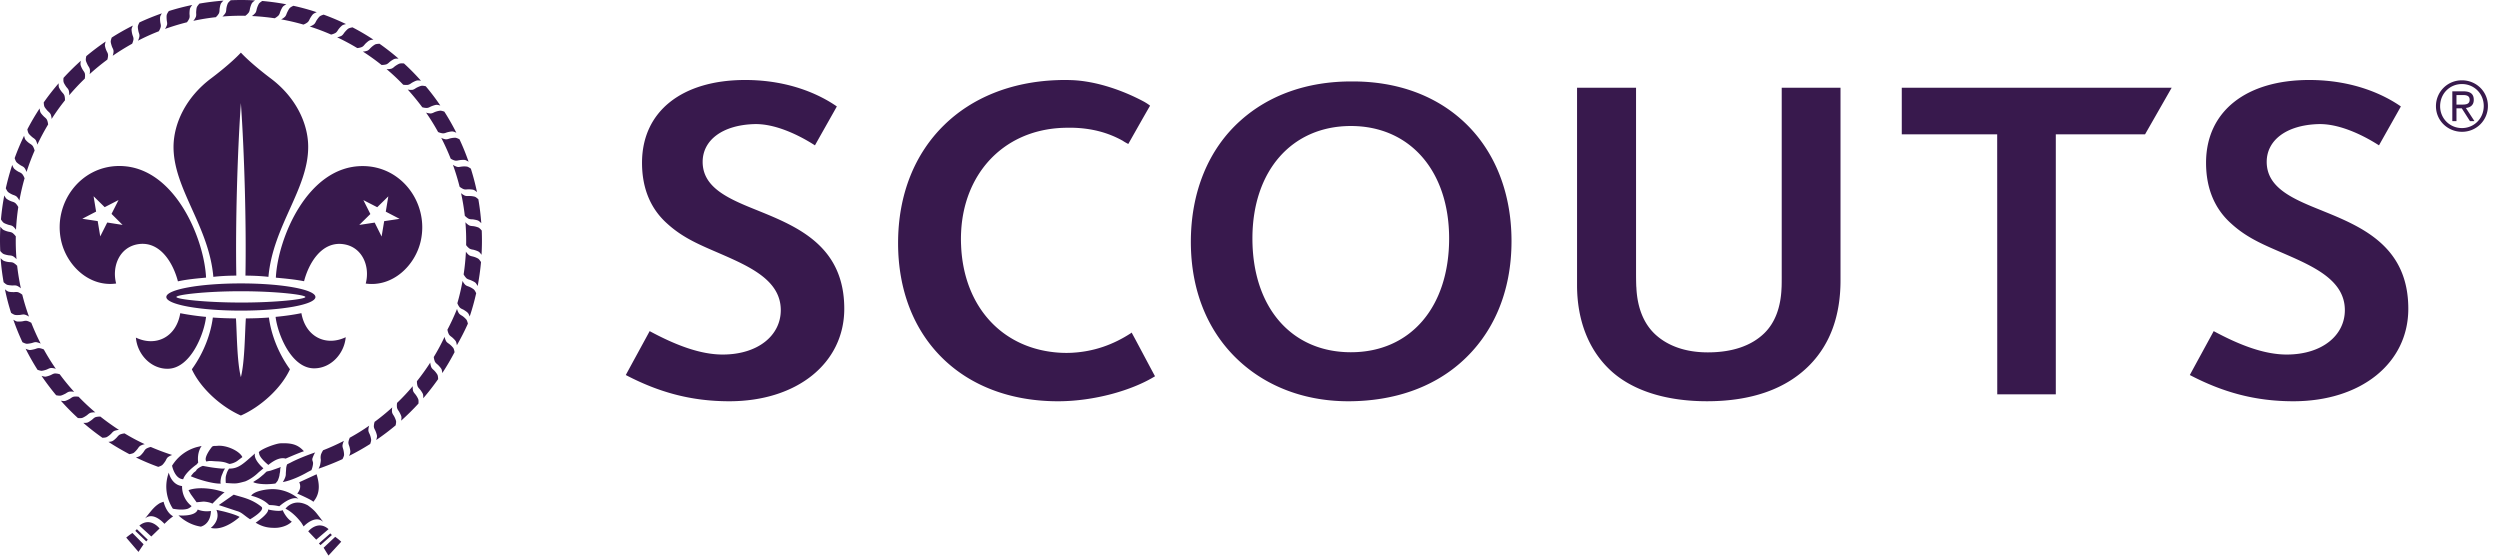 <svg viewBox="0 0 189 42" xmlns="http://www.w3.org/2000/svg" aria-hidden="true" focusable="false"><path d="M175.583 15.94v-.003c-2.17-.871-4.22-1.699-4.22-3.7 0-1.621 1.464-2.781 3.905-2.855 1.473-.041 3.194.716 4.585 1.607.045-.095 1.6-2.834 1.653-2.942-1.19-.828-3.511-2-6.93-2-4.743 0-7.798 2.35-7.798 6.259 0 1.94.65 3.495 1.933 4.624 1.22 1.107 2.546 1.624 4.06 2.283 2.274.99 4.5 2.028 4.5 4.234 0 1.92-1.736 3.356-4.396 3.356-1.688 0-3.544-.705-5.52-1.77-.048.101-1.755 3.218-1.803 3.319 2.467 1.29 4.911 1.983 7.825 1.983 5.119 0 8.691-2.877 8.691-6.994 0-4.686-3.444-6.174-6.485-7.402zm-118.24 0l-.002-.003c-2.169-.871-4.221-1.699-4.221-3.7 0-1.621 1.466-2.781 3.905-2.855 1.475-.041 3.196.716 4.586 1.607.046-.095 1.6-2.834 1.654-2.942-1.192-.828-3.513-2-6.93-2-4.745 0-7.798 2.35-7.798 6.259 0 1.94.65 3.495 1.932 4.624 1.223 1.107 2.547 1.624 4.061 2.283 2.271.99 4.497 2.028 4.497 4.234 0 1.92-1.734 3.356-4.394 3.356-1.687 0-3.545-.705-5.52-1.77-.047.101-1.755 3.218-1.802 3.319 2.465 1.29 4.91 1.983 7.824 1.983 5.116 0 8.692-2.877 8.692-6.994 0-4.686-3.445-6.174-6.484-7.402zm28.166 9.24c-1.368.89-2.814 1.394-4.434 1.487-.295.017-.59.017-.882.002-4.369-.229-7.34-3.438-7.534-8.107a10.55 10.55 0 01.003-1.048c.105-2.113.85-3.972 2.094-5.35 1.388-1.532 3.346-2.423 5.638-2.501.247-.008.496-.008.74-.005 1.422.042 2.639.366 3.749.985.132.096.415.242.415.242s1.455-2.575 1.646-2.89c0-.018-.232-.184-.472-.316-1.607-.861-3.609-1.546-5.419-1.62a14.375 14.375 0 00-1.177.001c-3.482.135-6.402 1.35-8.485 3.38-2.223 2.163-3.496 5.246-3.496 8.934 0 3.59 1.208 6.58 3.324 8.671 2.115 2.095 5.135 3.29 8.761 3.29 2.753 0 5.62-.829 7.34-1.891-.086-.14-1.65-3.106-1.772-3.305-.017.02-.024.02-.039.04zm65.483 4.632h4.427V10.156l6.747-.001 2.011-3.52h-20.403v3.52h7.213l.005 19.657zm-16.294-8.905c0 .107 0 .752-.014.862-.055 1.446-.48 2.624-1.315 3.434-.953.92-2.37 1.436-4.259 1.436-1.667 0-2.99-.479-3.919-1.31-.934-.835-1.415-2.088-1.482-3.6-.018-.127-.024-.837-.024-.959V6.634h-4.46v14.922c0 2.622.85 4.81 2.403 6.323 1.606 1.576 4.182 2.455 7.424 2.455 3.402 0 6.013-.95 7.775-2.755 1.53-1.57 2.316-3.701 2.316-6.382V6.634h-4.445v14.273zm-32.57 5.722c-4.497 0-7.445-3.395-7.445-8.603 0-5.11 2.98-8.5 7.445-8.5 4.454 0 7.426 3.39 7.426 8.5 0 5.208-2.94 8.603-7.426 8.603zm8.66-17.31c-2.178-2.089-5.16-3.189-8.646-3.162-3.33 0-6.206 1.035-8.341 2.942-2.415 2.142-3.773 5.374-3.773 9.183 0 3.92 1.44 7.164 4.035 9.342 2.084 1.751 4.86 2.748 8.047 2.71 3.31-.036 6.165-1.04 8.282-2.889 2.504-2.185 3.878-5.376 3.878-9.216 0-3.622-1.23-6.745-3.482-8.91zm75.336.363c-.917 0-1.651-.722-1.651-1.653 0-.958.734-1.675 1.65-1.675.915 0 1.648.717 1.648 1.655 0 .951-.733 1.673-1.647 1.673zm0-3.61a1.948 1.948 0 00-1.966 1.957c0 1.097.897 1.935 1.966 1.935a1.945 1.945 0 001.962-1.955c0-1.1-.894-1.938-1.962-1.938zm-.027 1.836h-.388v-.723h.487c.24 0 .509.036.509.352 0 .354-.294.37-.608.37zm.92-.358c0-.449-.256-.646-.794-.646h-.828v2.254h.314V8.19h.402l.618.967h.34l-.648-.994c.336-.038.596-.209.596-.614zM18.587 24.07c-.077 1.042-.075 3.248-.376 4.442-.303-1.194-.3-3.4-.373-4.441a25.06 25.06 0 01-1.747-.065c-.148 1.158-.634 2.592-1.587 3.912.66 1.437 2.206 2.835 3.707 3.496 1.503-.661 3.047-2.06 3.709-3.496-.953-1.32-1.438-2.754-1.589-3.912-.555.039-1.138.065-1.744.065zm1.707-3.14c.34-3.858 3.032-6.665 3.005-9.86-.011-1.727-.914-3.703-2.835-5.145-.257-.191-1.502-1.14-2.253-1.947-.749.806-1.994 1.756-2.252 1.947-1.92 1.442-2.823 3.418-2.84 5.145-.02 3.195 2.675 6.002 3.01 9.86.548-.063 1.132-.09 1.737-.094-.072-3.914.08-9.218.345-13.047.266 3.829.415 9.133.345 13.047.607.005 1.19.03 1.738.094zm-6.661 2.75l-.003-.016c-.295 1.824-1.842 2.58-3.356 1.86.1 1.23 1.101 2.355 2.386 2.355 1.766 0 2.791-2.697 2.916-3.923a20.163 20.163 0 01-1.943-.276zm9.153-.006c-.568.118-1.226.213-1.95.281.14 1.241 1.162 3.891 2.912 3.891 1.284 0 2.286-1.127 2.388-2.353-1.504.714-3.035-.03-3.35-1.819zm-4.56-.802c-2.693 0-4.891-.251-4.891-.42 0-.168 2.183-.434 4.876-.434 2.692 0 4.874.266 4.874.435 0 .168-2.166.42-4.859.42zm5.62-.42c0-.566-2.522-1.026-5.635-1.026-3.112 0-5.637.46-5.637 1.027 0 .57 2.525 1.03 5.637 1.03 3.113 0 5.636-.46 5.636-1.03zm3.314-5.447l.84-.825-.528-1.052 1.047.538.838-.822-.192 1.157 1.044.544-1.165.174-.194 1.16-.524-1.051-1.166.177zm4.654 1.187c.614-2.81-1.435-5.643-4.405-5.636-4.17.002-6.414 5.492-6.554 8.433l.034.006c.6.057 1.38.124 2.098.266.34-1.323 1.31-3.041 2.978-2.8 1.429.206 2.028 1.675 1.684 2.976 2.039.285 3.754-1.366 4.165-3.245zm-23.707-1.37l-.529 1.05-.192-1.157-1.164-.177 1.044-.542-.191-1.16.839.825 1.048-.538-.53 1.047.836.833-1.16-.181zM4.62 18.185c.412 1.881 2.125 3.532 4.161 3.248-.342-1.301.259-2.768 1.688-2.977 1.668-.238 2.638 1.478 2.982 2.814.714-.158 1.49-.223 2.097-.28l.03-.005c-.14-2.942-2.386-8.429-6.552-8.436-2.97-.003-5.02 2.827-4.406 5.636zm16.493 20.09c0 .009.884-.822 1.45-.567l-.128-.113a3.074 3.074 0 00-1.727-.615c-.547-.019-1.5.141-1.72.498 0 0 .823.162 1.338.684.047.048.263-.013.787.113zm2.562-.327c.668-.76.38-1.66.261-2.094l-1.312.603c.02.058.217.431-.152.854 0 0 1.276.553 1.203.637zm-4.517-1.519c-.095.038.584.28 1.662.125l.009-.01s.145-.146.185-.246c.04-.092.112-.298.12-.415.01-.103.042-.168.046-.312 0 0 0-.144.049-.268-.123.061-.764.275-.764.275a9.89 9.89 0 01-.297.067c-.099.072-.175.166-.255.233-.054.041-.177.152-.316.261-.068.06-.396.26-.439.29zm5.271 3.026l.007.005c-.263-.35-.493-.655-.621-.794-.111-.12-.3-.286-.544-.462-1.103-.591-1.688.253-1.688.253.684.332 1.21 1.077 1.21 1.077l.162.266c.024-.025.862-.92 1.474-.345zm-1.126.715l.604.629.932-.795c-.809-.72-1.536.166-1.536.166zm1.667.154l-.86.76.121.126.86-.761-.121-.125zm-.505 1.084l.367.592.965-1.046s-.176-.17-.455-.37l-.877.824zm-14.921-.765l.925 1.08.386-.576-.842-.854c-.288.186-.47.35-.47.35zm.686-.51l.827.796.115-.128-.825-.797-.117.129zm.306-.4l.902.825.625-.605s-.687-.911-1.527-.22zm1.833-1.8a1.462 1.462 0 00-.266.103l.07-.048a2.19 2.19 0 00-.56.429c-.137.134-.378.445-.652.785l.006-.005c.64-.551 1.456.396 1.463.405l.247-.236s.16-.15.413-.333c-.552-.299-.721-1.1-.721-1.1zm4.982-2.858s.382-.046.653-.279l.319-.24c-.203-.457-1.2-.927-1.907-.85-.138.017-.329-.033-.423.113v.004s-.644.795-.382 1.071c.221-.084.502-.023.753-.018.258.007.586.04.807.135l.18.064zm-.553.353c-.59-.05-.893-.1-1.46-.208-.184.054-.443.224-.488.318-.05.103-.15.137-.216.206-.047.05-.21.257-.21.257h-.002c.594.262 1.686.581 2.283.56 0 0-.085-.005.01-.464.03-.139.08-.225.121-.333.037-.096.088-.23.183-.346l-.221.01zm-1.46-.208c-.153-.006 0 0 0 0zm3.195 1.174s.494-.18.977-.645c.082-.08.32-.264.403-.346 0 0-.78-.658-.632-1.124-.87.763-1.223 1.148-1.942 1.148-.181.031-.023.006-.023.006-.09.121-.15.26-.182.362-.034.11-.072.235-.072.33-.01.306.013.39.013.39.787.046.737.074 1.458-.121zm2.686-2.881c-.328.011-1.258.346-1.572.596l-.006-.01c-.007.007-.005.017-.01.025-.027.023-.056.046-.07.066l.028.038c-.028.353.699.92.699.92.513-.42.962-.583 1.307-.477 1.19-.516 1.382-.556 1.382-.556-.466-.522-.948-.63-1.758-.602zm.15 5.052c-.18.123-.87.012-1.096-.05.046.338-.944 1-.944 1 .585.361 1.064.402 1.574.388 0 0 .72-.027 1.158-.466-.45-.278-.692-.872-.692-.872zm-1.613-.26c-.773-.62-1.523-.721-2.086-.91l-1.127.787 1.342.444c.408.108.51.301 1.023.632 0 0 1.188-.682.848-.954zm-3.394.24c.337.81-.425 1.363-.425 1.363 1.018.262 2.177-.826 2.177-.826s-.19-.155-1.207-.416l-.545-.122zm-.416.083c-.11.019-.23.027-.346.024a1.807 1.807 0 01-.65-.128h-.006c-.177.561-1.45.44-1.45.44.451.434 1.06.76 1.717.853l-.008-.012s.715-.15.743-1.177zm-2.864-.168s.635.137 1.095.007a.781.781 0 00.306-.204h.005a1.87 1.87 0 01-.723-1.517c-.806-.095-.999-.986-1.005-1.018a3.15 3.15 0 00-.188.996c-.01.64.175 1.239.499 1.736h.011zm1.802-4.662a3.205 3.205 0 00-1.885 1.425l.012-.003s.192.981.838 1.01c.124-.4.675-.878 1.01-1.114l.124-.144c-.106-.816.263-1.259.263-1.259l-.362.085zm3.683-32.604l-.015-.004c.14-.095.248-.236.248-.236.084-.123.082-.256.111-.355.029-.11.087-.284.138-.361.06-.094.233-.206.233-.206h.003a17.46 17.46 0 00-1.845-.014l-.008.011s-.158.13-.21.227a1.587 1.587 0 00-.107.374c-.017.103-.002.232-.075.362 0 0-.096.154-.226.257.588-.05 1.172-.067 1.753-.055zm-2.24.093c.126-.104.216-.264.216-.264.066-.132.047-.26.061-.366.017-.114.05-.29.091-.374.05-.103.2-.235.202-.237-.609.048-1.217.12-1.824.226l-.008.016s-.138.148-.18.252c-.036.087-.048.27-.055.382-.004.106.027.236-.03.37 0 0-.072.166-.188.285a17.063 17.063 0 011.729-.281l-.015-.01zm-3.855.902a18.274 18.274 0 011.677-.509h-.016c.11-.123.179-.292.179-.292.051-.14.014-.265.014-.368.003-.113.013-.297.043-.385.034-.104.165-.257.168-.26-.597.122-1.19.276-1.779.462l-.005.015s-.123.167-.147.274c-.021.09-.013.273-.001.388.005.103.055.224.02.368 0 0-.056.174-.153.307zm-1.933.563s-.028.18-.11.326a16.031 16.031 0 011.598-.723h-.018c.094-.137.141-.31.141-.31.033-.148-.022-.266-.034-.373a1.797 1.797 0 01-.011-.387c.021-.109.132-.274.135-.277-.574.2-1.145.429-1.703.69l-.003.012s-.1.182-.112.294c-.008.091.025.273.048.384.024.102.088.213.07.364zM8.586 3.885s-.007.18-.068.334c.485-.334.981-.64 1.489-.923l-.015.004c.074-.149.1-.329.1-.329.009-.147-.06-.26-.085-.36a1.813 1.813 0 01-.061-.382c.008-.112.1-.297.1-.297l.003-.002c-.547.277-1.082.576-1.604.91l-.004.015s-.073.192-.07.302c.007.095.058.27.097.378.035.096.116.202.118.35zM6.638 4.931c.047.092.138.187.158.333 0 0 .021.179-.023.342a17.55 17.55 0 011.358-1.111l-.016.004c.056-.155.055-.338.055-.338-.007-.147-.092-.25-.129-.346a1.575 1.575 0 01-.11-.371c-.008-.109.06-.308.06-.308a19.07 19.07 0 00-1.47 1.11v.012s-.049.201-.03.311c.017.094.095.26.147.362zM4.812 6.214c.025.092.125.244.189.34.06.085.165.165.204.309 0 0 .043.176.022.343.38-.45.784-.878 1.2-1.278l-.017.006c.037-.164.013-.342.013-.342-.028-.147-.124-.236-.174-.327a1.622 1.622 0 01-.158-.354c-.022-.108.018-.311.018-.311l.001-.005c-.456.409-.894.84-1.31 1.294v.016s-.024.203.012.309zM3.36 8.066c.04.086.157.224.235.312.069.074.181.143.243.281 0 0 .06.169.065.334.315-.496.657-.97 1.021-1.424l-.014.01c.012-.169-.035-.341-.035-.341-.048-.141-.15-.22-.213-.302a1.626 1.626 0 01-.205-.331c-.036-.104-.02-.31-.02-.31l.002-.003c-.4.461-.78.946-1.135 1.453l.004.015s.006.208.052.306zm-1.194 2.025c.05.077.184.201.27.274.08.07.199.121.276.248 0 0 .085.16.11.322.25-.531.527-1.045.827-1.544l-.013.012a1.123 1.123 0 00-.08-.336c-.064-.13-.177-.194-.25-.27-.08-.081-.203-.213-.243-.297-.05-.1-.065-.306-.065-.306L3 8.191a18.13 18.13 0 00-.931 1.586l.002.017s.035.203.095.297zm-.923 2.163c.06.073.21.174.305.237.087.058.213.091.307.208 0 0 .105.148.15.306.18-.56.387-1.109.62-1.638l-.01.013c-.033-.163-.125-.32-.125-.32-.078-.125-.205-.175-.283-.237a1.613 1.613 0 01-.286-.266c-.06-.091-.1-.294-.1-.294a17.74 17.74 0 00-.714 1.694l.006.011s.058.199.13.286zm-.634 2.261c.071.066.23.152.336.2.092.04.222.063.33.166 0 0 .123.132.19.285.106-.58.237-1.15.399-1.707l-.01.011a1.153 1.153 0 00-.161-.298c-.098-.115-.224-.147-.314-.197a1.863 1.863 0 01-.315-.228 1.04 1.04 0 01-.138-.278v-.002c-.193.58-.353 1.17-.49 1.776l.01.009s.082.188.163.263zm-.527 2.087s.106.178.199.243c.076.052.245.114.356.15.098.03.23.035.348.122 0 0 .142.116.225.257.03-.59.09-1.167.176-1.742l-.008.016c-.072-.15-.2-.277-.2-.277-.114-.101-.241-.116-.34-.158a1.563 1.563 0 01-.342-.184c-.08-.069-.167-.246-.172-.254-.116.6-.199 1.202-.252 1.818l.01.01zm.172 2.591c.084.045.263.086.376.105.102.018.231.004.364.078 0 0 .152.093.255.223-.05-.588-.066-1.17-.053-1.752l-.006.019c-.095-.14-.236-.25-.236-.25-.123-.083-.254-.08-.356-.111a1.459 1.459 0 01-.36-.14c-.094-.06-.209-.232-.209-.232-.035.609-.038 1.22-.01 1.84l.008.012s.131.157.227.208zm.668 2.388c.105.005.231-.027.373.029 0 0 .165.072.284.191a17.073 17.073 0 01-.284-1.728l-.007.016c-.106-.124-.263-.215-.263-.215-.132-.068-.263-.048-.367-.064a1.485 1.485 0 01-.376-.092 1 1 0 01-.235-.203c.043.606.12 1.219.226 1.824l.013.007s.148.144.253.183c.092.03.271.045.383.052zm.59 2.229c.103-.01.226-.056.373-.021 0 0 .173.05.306.15-.2-.554-.37-1.115-.51-1.675v.014c-.12-.108-.287-.177-.287-.177-.146-.05-.268-.012-.375-.017-.114 0-.294-.01-.387-.04-.103-.032-.255-.17-.257-.171.12.597.275 1.192.464 1.781l.01.005s.167.121.278.146c.09.023.271.014.386.005zm.875 2.128c.107-.023.218-.086.369-.068 0 0 .177.03.322.11a16.911 16.911 0 01-.72-1.597v.017a1.173 1.173 0 00-.315-.139c-.144-.031-.265.021-.37.034a1.823 1.823 0 01-.385.01c-.11-.023-.277-.135-.28-.137.198.575.43 1.146.691 1.706l.012.003s.182.098.293.11c.095.009.274-.024.383-.049zm1.151 1.997c.096-.036.202-.113.35-.115 0 0 .181.005.336.066-.335-.482-.643-.98-.924-1.489v.019a1.1 1.1 0 00-.327-.098c-.145-.011-.259.057-.358.08-.115.03-.293.069-.384.062a1.087 1.087 0 01-.297-.099c.274.547.576 1.08.905 1.6l.018.003s.19.072.302.069a1.81 1.81 0 00.38-.098zm1.73 1.672s.18-.022.341.02a17.16 17.16 0 01-1.11-1.355l.004.019c-.157-.058-.34-.058-.34-.058-.147.01-.249.092-.347.131a1.673 1.673 0 01-.368.11c-.114.009-.308-.06-.308-.06l-.003-.002a19.5 19.5 0 001.11 1.471h.015s.201.046.313.027c.092-.01.255-.092.359-.144.094-.046.186-.14.334-.16zM6.865 31.2s.179-.043.343-.021a17.04 17.04 0 01-1.28-1.2l.009.016c-.164-.033-.345-.009-.345-.009-.145.026-.234.124-.325.172-.1.055-.262.135-.356.155-.108.021-.31-.02-.31-.02H4.6c.406.46.838.897 1.293 1.314l.013-.002s.207.023.314-.012c.088-.03.243-.122.337-.189.086-.06.167-.162.31-.204zm1.795 1.37s.172-.063.336-.067a19.01 19.01 0 01-1.42-1.018l.005.01a1.23 1.23 0 00-.339.036c-.141.046-.218.152-.303.213-.093.068-.24.171-.33.202-.106.036-.31.022-.31.022l-.004-.003c.464.404.947.779 1.456 1.136l.013-.007s.206-.002.305-.05a1.58 1.58 0 00.313-.233c.076-.072.143-.182.278-.241zm1.139 1.762s.204-.032.3-.089c.078-.053.202-.185.274-.275.068-.076.12-.201.247-.275 0 0 .163-.087.324-.113a15.9 15.9 0 01-1.546-.827l.012.016c-.165.007-.334.078-.334.078-.133.064-.197.179-.274.254-.078.08-.214.201-.298.242-.099.053-.307.062-.307.062.51.335 1.043.643 1.588.932l.014-.005zm.765.147a.933.933 0 01-.29.102c.548.267 1.114.506 1.694.715l.01-.007s.198-.058.282-.129c.076-.06.18-.206.244-.302.055-.087.088-.215.206-.307 0 0 .148-.107.308-.153-.562-.18-1.11-.386-1.64-.616l.013.012c-.164.027-.323.12-.323.12-.123.08-.171.203-.234.282-.07.093-.191.23-.27.283zm13.268-.276c-.56.187-1.368.504-1.885.783-.122.057-.239.117-.239.117a.993.993 0 00-.077.355c-.006.111-.023.279-.023.396.003.247-.228.59-.228.59.602-.106 1.362-.453 1.87-.75l.295-.153s.047-.117.076-.227c.021-.094.052-.216.045-.328-.007-.107-.085-.19-.045-.332 0 0 .107-.32.211-.45zm2.063-.554s.029-.18.112-.322c-.528.27-1.058.51-1.6.721h.017c-.093.135-.156.307-.156.307a.908.908 0 00-.018.372c.013.12-.029.298-.045.391-.018.111-.12.315-.12.315.577-.201 1.25-.463 1.812-.726l.005-.016s.098-.182.11-.293a1.709 1.709 0 00-.05-.386c-.02-.1-.083-.214-.067-.363zm1.953-1.133s.004-.182.065-.338c-.482.338-.983.646-1.491.925l.02-.002c-.079.148-.101.329-.101.329-.01.146.057.26.084.364.028.11.065.288.06.38a1.01 1.01 0 01-.097.293c.544-.273 1.08-.574 1.601-.906l.003-.014s.074-.192.067-.302a1.56 1.56 0 00-.095-.38c-.036-.095-.114-.2-.116-.349zm1.95-1.042c-.048-.092-.142-.187-.162-.337 0 0-.019-.178.022-.34-.436.394-.887.764-1.358 1.11l.02-.005c-.057.155-.057.336-.057.336.008.15.091.254.127.35.045.105.104.275.112.371.007.108-.06.306-.06.306.502-.342.995-.711 1.47-1.111v-.014s.05-.2.03-.312a1.707 1.707 0 00-.144-.354zm1.633-1.623c-.061-.09-.163-.171-.205-.313 0 0-.039-.176-.02-.343-.382.45-.783.88-1.201 1.276l.015-.005c-.033.161-.008.342-.008.342.026.146.121.236.17.33.057.1.14.26.16.354.025.108-.018.311-.018.311l-.002.002c.457-.408.895-.84 1.314-1.296v-.014s.02-.204-.014-.308a1.552 1.552 0 00-.191-.336zm1.641-1.517a1.587 1.587 0 00-.233-.31c-.072-.077-.183-.145-.24-.28 0 0-.064-.17-.07-.335-.317.495-.659.966-1.02 1.424l.013-.01c-.01.165.037.337.037.337.043.146.15.222.211.305.069.09.174.242.204.328.036.108.022.312.022.312v.004c.402-.464.777-.951 1.132-1.454l-.006-.015s-.002-.203-.05-.306zm1.199-2.023a1.597 1.597 0 00-.273-.277c-.078-.069-.2-.119-.277-.247 0 0-.083-.162-.11-.324-.25.533-.528 1.049-.828 1.544l.013-.01c.009.163.08.335.08.335.065.13.18.196.253.27.078.082.2.216.243.3.05.098.063.304.063.304l-.001.002c.335-.508.647-1.04.933-1.588l-.005-.01s-.033-.204-.091-.3zm.987-2.15a1.67 1.67 0 00-.286-.263c-.083-.058-.207-.106-.29-.23 0 0-.095-.153-.13-.315a16.545 16.545 0 01-.736 1.59l.013-.01c.02.166.1.325.1.325.07.131.188.19.265.257.087.078.215.203.262.285.056.097.082.303.082.303.303-.529.584-1.074.836-1.638l-.006-.014s-.045-.199-.11-.29zm.731-2.014s-.081-.188-.165-.264a1.637 1.637 0 00-.334-.197c-.093-.045-.226-.063-.33-.168 0 0-.126-.13-.19-.284a16.98 16.98 0 01-.399 1.708l.01-.014c.05.157.162.299.162.299.096.115.225.144.314.196.098.062.248.159.31.231.076.078.14.266.143.274.191-.577.357-1.167.49-1.77l-.01-.011zm.166-2.591a1.505 1.505 0 00-.355-.15c-.101-.032-.233-.037-.352-.124 0 0-.144-.116-.224-.259-.032.59-.087 1.17-.177 1.742l.01-.013c.073.148.198.277.198.277.113.098.244.113.338.155.107.046.27.123.342.185.082.073.176.256.176.256v.004c.113-.6.2-1.208.254-1.824l-.013-.009s-.105-.175-.197-.24zm.252-2.14s-.13-.16-.23-.213a1.692 1.692 0 00-.37-.102c-.106-.018-.234-.002-.364-.076 0 0-.155-.095-.258-.226.05.588.066 1.17.055 1.75l.006-.013c.09.137.234.245.234.245.124.084.254.082.355.11.113.032.282.089.363.142.092.062.206.23.206.23v.003c.037-.61.042-1.224.016-1.84l-.013-.01zm-.894-2.597c-.105-.01-.233.024-.372-.03 0 0-.167-.075-.286-.19.128.576.22 1.152.286 1.727l.002-.016c.108.126.267.217.267.217.13.066.26.048.364.06.114.02.294.05.378.093.098.046.223.186.233.198a18.31 18.31 0 00-.223-1.821l-.014-.005s-.147-.142-.254-.18a1.52 1.52 0 00-.38-.053zm-.592-2.227c-.105.007-.226.055-.372.019 0 0-.173-.052-.308-.154.198.554.37 1.113.51 1.678v-.017c.125.11.294.18.294.18.139.05.264.014.368.014.114.002.295.011.388.04.104.034.257.171.26.173-.124-.596-.28-1.19-.465-1.78l-.013-.005s-.167-.121-.276-.145a1.51 1.51 0 00-.386-.003zm-.876-2.133c-.104.023-.217.087-.367.071 0 0-.18-.03-.322-.112.27.523.51 1.055.724 1.595v-.015c.134.094.31.14.31.14.147.03.265-.022.369-.032.116-.017.297-.028.388-.012.108.02.275.133.279.136a17.16 17.16 0 00-.691-1.704l-.013-.003s-.184-.1-.293-.11a1.666 1.666 0 00-.384.046zm-1.15-1.998c-.098.036-.202.115-.35.117 0 0-.183-.006-.337-.068.337.483.643.98.923 1.49v-.017c.148.077.33.096.33.096.147.015.26-.053.363-.08.106-.027.286-.066.378-.062.113.008.297.099.297.099l.002.002a18.161 18.161 0 00-.91-1.601l-.012-.002s-.195-.073-.303-.068a1.662 1.662 0 00-.38.094zm-1.731-1.667s-.18.016-.34-.025c.396.438.765.89 1.113 1.356l-.007-.017c.156.056.336.053.336.053.152-.007.25-.087.348-.125.105-.043.28-.103.376-.11.109-.01.296.055.302.057-.34-.505-.711-.993-1.108-1.466h-.015s-.2-.051-.311-.029c-.09.015-.258.09-.36.142-.093.048-.186.14-.334.164zM29.562 5.2s-.175.042-.34.024c.452.378.877.78 1.278 1.2l-.006-.02c.163.036.34.012.34.012.148-.027.242-.122.33-.172.1-.055.263-.139.353-.157.107-.023.303.016.31.018a17.217 17.217 0 00-1.29-1.311l-.013.002s-.205-.02-.315.012c-.09.027-.242.125-.337.19-.083.06-.162.162-.31.202zM27.77 3.834s-.17.064-.337.064c.496.32.971.66 1.425 1.024l-.011-.015c.166.012.343-.036.343-.036.141-.047.217-.15.301-.214.091-.07.242-.172.33-.201.105-.036.302-.024.31-.024a18.374 18.374 0 00-1.448-1.13l-.013.007s-.208.005-.311.051a1.658 1.658 0 00-.308.233c-.079.067-.145.18-.281.24zm-1.96-1.123s-.162.085-.324.108a16.8 16.8 0 011.544.828l-.009-.016c.168-.005.333-.075.333-.075.136-.063.197-.178.271-.253.083-.081.217-.201.302-.243.1-.049.3-.064.305-.064-.51-.335-1.04-.647-1.588-.931l-.013.007s-.204.031-.297.091c-.08.051-.201.183-.274.269-.071.08-.12.2-.25.279zm-2.088-.86s-.146.107-.308.153c.561.178 1.11.385 1.64.62l-.011-.016c.162-.027.32-.118.32-.118.126-.08.17-.204.236-.286a1.65 1.65 0 01.267-.28c.091-.064.287-.102.292-.104a18.034 18.034 0 00-1.693-.715l-.012.006s-.197.058-.284.13c-.071.06-.175.209-.24.306-.055.087-.09.214-.207.304zm-2.468-.387c.577.104 1.15.238 1.71.402l-.018-.012c.159-.052.3-.163.3-.163.119-.096.148-.224.202-.312.058-.1.157-.252.226-.314.08-.07.257-.134.274-.14a16.933 16.933 0 00-1.77-.488l-.01.008s-.19.082-.265.165c-.063.07-.147.232-.196.336-.048.091-.065.221-.17.327 0 0-.132.127-.283.191zm-2.214-.251c.589.026 1.173.087 1.747.17l-.017-.006c.15-.073.278-.2.278-.2.103-.11.113-.24.157-.335.045-.11.124-.272.183-.34.074-.086.26-.176.26-.176h.002c-.6-.117-1.21-.198-1.827-.254l-.01.01s-.176.107-.24.2a1.721 1.721 0 00-.15.353c-.032.1-.034.231-.122.35 0 0-.118.141-.261.228zm-3.664 36.706c.015 0 .4.013.685.155 0 0 .843-.875.931-.84-.881-.339-2.077-.435-2.742-.176l.168.298.445.615.513-.052z" fill="#38194d" fill-rule="evenodd"></path></svg>